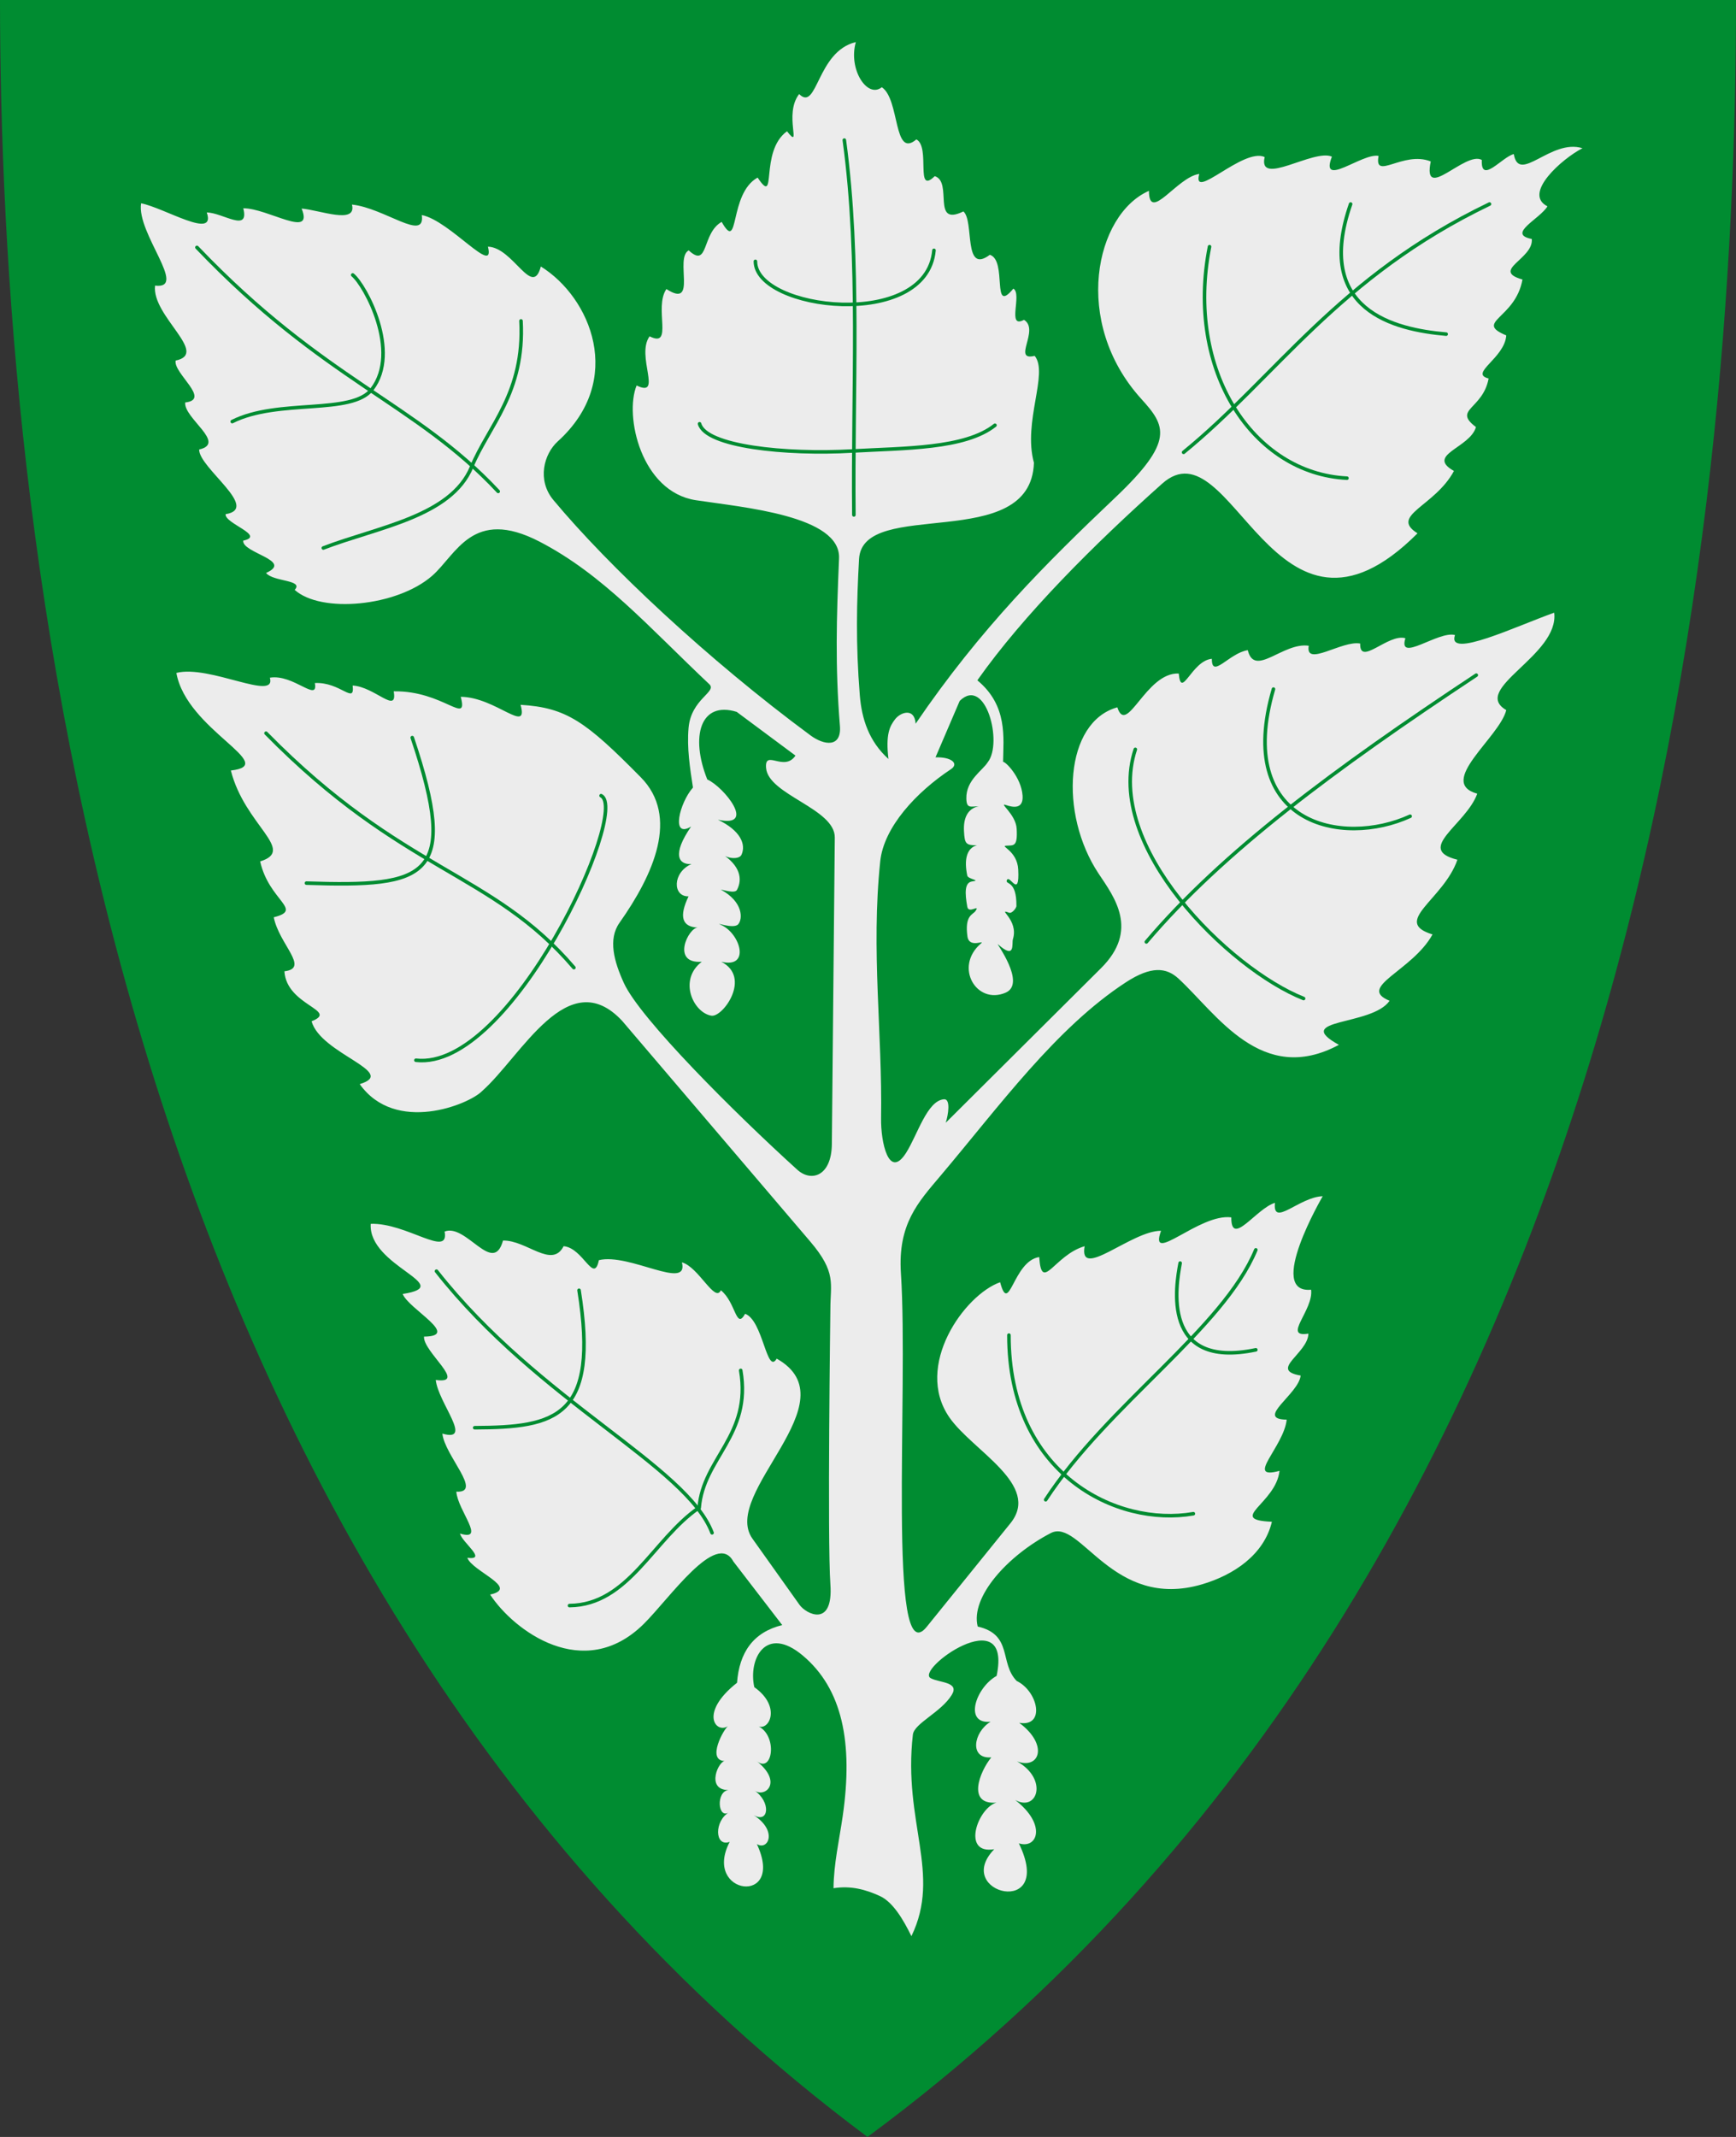 <?xml version="1.0" encoding="UTF-8" standalone="no"?>
<!-- Created with Inkscape (http://www.inkscape.org/) -->

<svg
   xmlns:svg="http://www.w3.org/2000/svg"
   xmlns="http://www.w3.org/2000/svg"
   version="1.1"
   width="390"
   height="480"
   id="svg4228">
  <rect width="100%" height="100%" fill="#333333" stroke="none"/>
  <defs
     id="defs4232" />
  <path
     d="M 0,0 C 130,0 260,0 390,0 389.99,114.998 370.786,350.147 194.888,479.998 20.791,350.089 0.081,115.022 0,0 z"
     id="path4240-0"
     style="fill:#008c31;fill-opacity:1;stroke:none" />
  <path
     d="m 192.257,9.455 c -8.796,2.099 -8.613,15.755 -12.724,11.673 -3.575,4.588 0.805,12.854 -2.729,8.359 -6.323,4.57 -2.068,17.186 -6.603,10.4 -6.564,3.643 -3.991,17.172 -8.077,9.953 -4.537,2.559 -2.871,10.578 -7.4,6.403 -3.24,1.715 2.065,13.248 -5.013,8.684 -2.88,4.168 1.687,13.384 -3.777,10.617 -3.15,4.347 3.069,13.947 -2.915,11.041 -2.784,6.79 0.998,23.89 13.315,25.773 10.693,1.624 32.575,3.471 32.163,13.065 -0.572,13.317 -0.89,24.274 0.193,37.616 0.403,4.967 -3.562,4.392 -6.603,2.146 -23.016,-16.994 -45.452,-38.075 -57.767,-52.872 -3.721,-4.471 -2.134,-10.344 0.979,-13.162 15.242,-13.795 7.364,-32.368 -3.797,-39.29 -1.903,7.216 -6.167,-4.289 -11.886,-4.457 1.715,6.852 -8.535,-5.853 -14.857,-7.099 0.853,6.168 -8.386,-1.609 -15.691,-2.351 1.139,4.564 -7.247,1.222 -11.307,0.894 2.804,6.941 -7.547,-0.077 -13.108,-0.068 1.42,5.585 -4.626,0.983 -8.204,0.942 2.194,6.294 -9.48,-1.025 -14.751,-2.058 -1.064,6.738 10.671,19.388 3.137,18.489 -0.801,6.839 12.297,15.253 4.622,16.838 -0.547,2.866 8.056,8.764 2.146,9.41 -0.359,3.522 9.38,9.145 3.137,10.565 -0.069,4.125 13.84,13.253 5.943,14.527 -0.279,2.088 9.117,4.822 3.962,5.943 -0.336,2.776 11.404,4.465 5.118,7.264 1.615,2.01 8.569,1.493 6.438,3.797 5.913,5.328 22.948,3.758 30.867,-3.148 5.456,-4.758 9.069,-15.502 24.149,-7.684 14.304,7.416 24.599,19.272 38.127,32.018 1.833,1.727 -4.102,3.28 -4.659,9.85 -0.381,4.497 0.306,8.915 0.991,13.372 -3.005,3.372 -5.047,11.582 -0.413,8.749 -4.378,6.332 -2.808,8.632 0.083,8.419 -4.312,1.892 -4.27,7.362 -0.66,7.264 -2.186,4.55 -1.473,6.869 2.064,7.016 -2.103,0.013 -6.059,8.178 0.908,7.676 -5.338,4.075 -1.908,11.444 2.155,12.115 2.582,0.426 9.09,-8.625 2.22,-12.115 6.62,1.58 4.314,-6.303 0,-8.254 -1.959,-0.886 2.728,1.044 3.797,-0.156 1.069,-1.2 1.15,-5.061 -3.915,-7.804 1.951,0.449 3.293,0.752 3.668,0.036 1.232,-2.355 0.776,-5.426 -3.59,-8.184 1.357,1.303 4.084,1.418 4.581,0.343 1.086,-2.349 -0.245,-5.476 -5.288,-7.883 8.857,1.932 1.284,-7.433 -2.388,-9.038 -3.862,-9.65 -1.567,-17.708 6.603,-15.188 l 13.207,9.822 c -2.551,3.771 -6.978,-1.544 -6.603,2.792 0.522,6.034 15.498,9.113 15.435,15.615 0,0 -0.443,45.893 -0.66,68.84 -0.068,7.222 -4.619,8.624 -7.759,5.778 -14.138,-12.811 -35.3,-33.929 -38.96,-41.931 -2.21,-4.833 -3.599,-9.84 -0.991,-13.537 7.689,-10.896 13.48,-23.875 4.787,-32.687 -12.377,-12.546 -16.688,-15.646 -27.005,-16.278 1.834,6.77 -5.54,-1.722 -13.44,-1.798 1.726,6.641 -3.867,-1.421 -15.063,-1.23 0.91,5.315 -4.234,-1.024 -9.227,-1.301 0.53,4.41 -2.724,-0.852 -8.488,-0.564 0.811,4.523 -4.793,-2.081 -10.107,-1.198 1.552,5.462 -13.57,-2.967 -21.003,-1.073 2.289,12.889 23.371,20.66 12.239,21.919 3.136,12.376 14.793,17.864 6.581,20.424 2.003,8.921 9.852,10.84 3.054,12.546 1.224,6.121 8.162,11.45 2.394,12.134 0.478,7.765 12.358,8.747 6.108,11.226 2.004,7.341 19.648,11.434 10.813,14.115 8.027,11.292 24.554,4.581 27.486,1.568 8.846,-7.826 19.278,-28.843 31.474,-15.771 l 42.258,49.573 c 5.924,6.95 4.517,9.48 4.517,15.063 0,0 -0.7,52.053 0,61.906 0.7,9.854 -5.455,6.702 -6.933,4.622 L 169.045,345.622 c -7.288,-10.249 22.476,-30.841 5.448,-40.445 -2.239,3.792 -3.066,-8.637 -7.099,-10.07 -2.074,3.72 -2.045,-2.558 -5.448,-5.283 -1.35,2.892 -4.99,-5.238 -8.749,-6.273 1.603,6.489 -11.825,-2.163 -18.654,-0.495 -1.151,5.501 -3.505,-2.766 -7.924,-3.137 -2.623,5.162 -8.339,-1.402 -13.617,-1.262 -2.213,7.981 -8.277,-3.927 -13.117,-2.029 1.103,6.089 -8.534,-2.006 -16.602,-1.729 -0.602,9.609 19.501,13.844 7.182,15.751 1.29,3.355 13.198,9.5 4.787,9.575 -0.229,3.422 9.91,10.771 2.641,9.74 0.556,5.17 8.578,14.08 1.486,12.051 0.521,4.972 9.213,13.368 3.137,13.042 0.303,4.234 6.802,11.227 0.825,9.41 0.484,2.034 6.277,6.04 1.651,5.448 1.08,3.028 11.839,6.787 5.118,8.254 5.231,8.016 21.004,19.934 34.502,6.603 5.782,-5.71 16.317,-21.092 20.14,-14.032 l 10.978,14.28 c -6.571,1.623 -9.648,6.203 -10.153,12.959 -8.669,6.836 -4.667,11.6 -1.969,9.7 -0.885,0.431 -5.139,7.997 -0.59,7.882 -1.489,-0.391 -4.656,6.527 0.66,6.521 -2.874,0.237 -2.456,6.769 0.165,4.952 -3.424,1.924 -3.333,7.918 0.083,6.686 -6.233,11.971 12.625,14.484 6.108,0.495 2.513,1.55 4.779,-2.977 -0.743,-6.521 3.449,2.041 3.976,-2.979 0.165,-5.53 2.351,1.764 6.63,-1.796 0.413,-6.686 3.761,3.239 4.974,-5.868 0.248,-7.841 2.526,1.503 5.65,-4.204 -0.66,-8.667 -1.406,-6.305 2.566,-14.1 10.896,-7.099 8.837,7.428 11.371,19.485 8.957,36.105 -0.793,5.46 -2.011,10.728 -2.058,16.15 4.002,-0.62 7.276,0.34 10.352,1.728 3.035,1.369 5.368,5.423 7.147,9.045 6.805,-14.026 -1.948,-25.571 0.33,-45.273 0.291,-2.528 6.32,-4.994 8.731,-8.916 1.799,-2.926 -2.692,-2.712 -4.652,-3.72 -3.993,-1.756 18.355,-17.854 14.732,-0.554 -4.702,2.625 -7.466,10.909 -1.361,10.294 -3.919,2.398 -4.769,8.422 0.165,8.007 -2.652,3.252 -5.548,10.712 1.166,10.161 -4.234,1.211 -7.921,11.73 -0.505,10.474 -9.576,9.907 13.798,15.681 5.53,-1.321 4.214,1.345 6.315,-4.228 -0.825,-9.74 4.98,2.764 7.508,-4.673 0.413,-8.667 5.114,1.891 7.124,-3.768 0.495,-8.667 5.916,1.012 4.298,-7.047 -0.578,-9.41 -3.93,-4.053 -0.8,-10.381 -8.749,-12.216 -1.681,-6.639 6.73,-15.954 16.414,-20.992 6.656,-3.463 13.846,17.46 34.019,11.5 7.041,-2.08 13.879,-6.602 15.66,-14.042 -10.296,-0.447 0.937,-4.077 1.706,-11.437 -7.949,2.137 0.955,-5.353 1.619,-11.499 -7.233,-0.103 2.662,-5.677 3.137,-9.905 -7.252,-1.234 1.639,-4.96 1.741,-9.421 -5.97,0.986 1.193,-5.249 0.602,-9.863 -10.234,0.956 2.61,-20.997 2.61,-20.997 -5.293,0.163 -11.307,7.099 -10.73,1.486 -4.174,1.223 -9.854,10.096 -9.807,3.262 -7.199,-0.954 -18.671,11.002 -15.781,3.012 -6.623,-0.042 -18.551,11.278 -17.169,3.467 -6.827,1.974 -9.655,10.597 -10.203,2.436 -5.898,0.901 -6.73,13.361 -8.781,5.653 -8.014,2.83 -19.427,18.795 -11.391,30.375 5.206,7.501 20.687,15.133 13.702,23.772 l -18.819,23.277 c -8.886,10.991 -4.034,-52.926 -5.778,-79.405 -0.731,-11.099 3.861,-15.971 8.915,-21.956 13.255,-15.697 25.954,-33.207 41.601,-43.417 5.704,-3.722 9.106,-3.367 11.841,-0.846 8.595,7.921 18.674,24.19 36.033,14.879 -10.829,-5.997 7.476,-4.163 11.391,-9.905 -7.511,-3.05 5.095,-6.652 9.645,-14.896 -9.313,-2.848 2.507,-7.805 5.591,-16.783 -9.626,-2.376 1.932,-7.857 4.459,-14.832 -9.203,-2.556 4.999,-12.635 6.517,-18.774 -8.128,-4.743 11.959,-12.257 10.767,-21.879 -8.287,2.923 -24.221,10.549 -22.286,5.017 -3.714,-1.01 -12.901,6.386 -11.143,0.719 -3.86,-1.132 -10.315,6.426 -10.153,1.197 -4.043,-0.79 -12.419,5.407 -11.556,0.495 -5.771,-0.868 -12.166,7.241 -13.702,0.991 -4.17,0.626 -8.12,6.587 -8.066,1.938 -4.547,0.405 -6.89,9.301 -7.44,3.305 -7.406,-0.314 -11.678,14.212 -13.796,7.593 -11.818,3.271 -13.139,23.914 -4.21,37.35 3.487,5.247 9.227,12.66 0.495,21.296 l -34.833,34.667 c 0.579,-1.824 1.133,-5.395 -0.397,-5.273 -3.795,0.303 -5.931,7.969 -8.518,12.041 -3.877,6.105 -5.699,-2.417 -5.613,-7.759 0.309,-19.236 -2.286,-37.63 -0.193,-57.716 0.808,-7.761 8.171,-15.592 15.876,-20.699 1.895,-1.256 0.115,-2.793 -3.458,-2.667 l 5.439,-12.686 c 5.837,-5.697 9.747,9.47 6.295,13.789 -1.147,1.856 -4.895,3.994 -4.803,8.141 0.053,2.423 0.99,1.729 3.202,1.743 0.967,0.006 -4.095,-0.745 -3.731,5.638 0.158,2.773 0.389,3.143 2.976,3.123 1.391,-0.011 -3.828,-0.787 -2.24,6.804 0.176,0.843 3.208,1.048 1.117,1.31 -1.766,0.222 -1.66,2.662 -1.111,5.703 0.305,1.686 2.969,-0.731 1.837,0.954 -0.556,0.828 -2.474,0.92 -1.804,5.709 0.394,2.82 4.175,0.596 3.009,1.599 -6.077,5.226 -0.991,13.837 5.559,11.032 4.783,-2.048 -2.326,-11.415 -1.717,-10.874 4.012,3.564 3.065,-0.17 3.366,-1.145 1.356,-4.406 -3.741,-6.995 -0.875,-5.949 0.685,0.25 1.657,-1.087 1.661,-1.488 0.065,-5.935 -2.549,-4.743 -2.159,-5.789 0.587,-1.573 2.901,4.404 2.564,-2.406 -0.211,-4.271 -4.188,-5.275 -2.701,-5.369 1.674,-0.106 2.585,0.323 2.351,-3.802 -0.189,-3.328 -4.223,-5.956 -2.391,-5.324 1.5,0.517 3.936,1.023 3.717,-2.122 -0.289,-4.137 -3.89,-7.717 -4.382,-7.574 0.064,-5.369 1.119,-12.616 -5.778,-18.324 10.333,-14.662 26.176,-30.491 41.516,-44.169 15.784,-14.074 25.126,43.428 57.369,11.152 -6.397,-4.031 3.885,-5.996 8.184,-14.004 -6.431,-3.641 3.625,-5.15 4.946,-9.865 -5.312,-3.992 1.556,-3.943 2.845,-10.912 -4.5,-1.127 3.607,-4.533 3.964,-9.675 -7.358,-3.068 2.055,-3.689 3.64,-12.555 -7.238,-2.057 2.559,-4.644 2.092,-9.105 -5.717,-1.12 1.818,-4.479 3.521,-7.334 -5.665,-2.856 3.387,-10.768 7.87,-13.053 -7.105,-2.221 -14.265,8.164 -15.435,1.321 -2.594,0.603 -7.45,6.91 -7.181,1.321 -3.655,-2.139 -13.402,9.722 -11.473,0.33 -6.191,-2.472 -12.79,4.426 -11.721,-1.238 -3.602,-0.769 -13.304,7.443 -10.483,0.165 -4.063,-1.86 -16.685,6.909 -15.105,0.083 -4.789,-2.204 -16.446,10.133 -14.692,3.797 -4.973,0.654 -11.286,11.113 -11.308,3.797 -12.052,5.281 -17.34,29.517 -1.733,46.719 5.497,6.058 7.571,9.451 -5.778,22.121 -15.529,14.74 -30.24,29.327 -44.903,50.846 -0.249,-3.667 -3.4,-2.587 -4.622,-0.991 -1.204,1.574 -2.136,3.366 -1.486,8.915 -4.395,-3.978 -6.007,-8.997 -6.438,-14.362 -0.928,-11.552 -0.702,-20.952 -0.165,-30.54 0.782,-13.967 38.586,-1.079 39.29,-21.626 -2.534,-9.207 3.349,-20.113 0.165,-24.02 -5.172,1.265 1.214,-5.842 -2.394,-8.089 -3.968,2.129 -0.328,-5.787 -2.394,-7.016 -5.027,6.12 -1.276,-6.327 -5.283,-7.594 -6.052,4.538 -3.443,-7.596 -5.943,-9.74 -7.276,3.548 -2.283,-6.647 -6.438,-7.924 -4.493,4.391 -0.877,-6.591 -4.127,-8.254 -5.222,4.457 -3.661,-8.993 -7.759,-11.721 -3.26,2.612 -7.572,-4.014 -5.843,-10.127 l 7e-5,0 0,2e-5 0,-2e-5 0,3e-4 z"
     id="path3775"
     style="fill:#ececec;stroke:none" />
  <path
     d="m 130.086,289.824 c 4.555,28.639 -5.161,30.79 -23.442,30.871"
     id="path3087"
     style="fill:none;stroke:#008c31;stroke-width:0.8;stroke-linecap:round;stroke-linejoin:miter;stroke-miterlimit:4;stroke-opacity:1;stroke-dasharray:none" />
  <path
     d="m 166.404,307.818 c 2.503,14.582 -8.444,19.69 -9.327,30.871"
     id="path3089"
     style="fill:none;stroke:#008c31;stroke-width:0.8;stroke-linecap:round;stroke-linejoin:miter;stroke-miterlimit:4;stroke-opacity:1;stroke-dasharray:none" />
  <path
     d="m 156.994,338.689 c -10.23,7.017 -15.791,21.814 -29.055,21.956"
     id="path3091"
     style="fill:none;stroke:#008c31;stroke-width:0.8;stroke-linecap:round;stroke-linejoin:miter;stroke-miterlimit:4;stroke-opacity:1;stroke-dasharray:none" />
  <path
     d="M 159.966,344.302 C 154.224,329.176 121.197,314.942 98.059,285.532"
     id="path3093"
     style="fill:none;stroke:#008c31;stroke-width:0.8;stroke-linecap:round;stroke-linejoin:miter;stroke-miterlimit:4;stroke-opacity:1;stroke-dasharray:none" />
  <path
     d="m 282.127,280.744 c -7.327,17.72 -33.292,34.778 -47.214,56.128"
     id="path3095"
     style="fill:none;stroke:#008c31;stroke-width:0.8;stroke-linecap:round;stroke-linejoin:miter;stroke-miterlimit:4;stroke-opacity:1;stroke-dasharray:none" />
  <path
     d="m 226.659,299.894 c -0.027,31.263 24.243,43.115 41.436,40.115"
     id="path3097"
     style="fill:none;stroke:#008c31;stroke-width:0.8;stroke-linecap:round;stroke-linejoin:miter;stroke-miterlimit:4;stroke-opacity:1;stroke-dasharray:none" />
  <path
     d="m 265.124,283.716 c -0.895,4.848 -4.397,23.951 17.004,19.48"
     id="path3099"
     style="fill:none;stroke:#008c31;stroke-width:0.8;stroke-linecap:round;stroke-linejoin:miter;stroke-miterlimit:4;stroke-opacity:1;stroke-dasharray:none" />
  <path
     d="m 255.054,168.323 c -7.183,21.596 21.111,49.358 37.804,55.963"
     id="path3101"
     style="fill:none;stroke:#008c31;stroke-width:0.8;stroke-linecap:round;stroke-linejoin:miter;stroke-miterlimit:4;stroke-opacity:1;stroke-dasharray:none" />
  <path
     d="m 257.53,211.575 c 17.208,-20.266 42.204,-38.799 74.122,-59.925"
     id="path3103"
     style="fill:none;stroke:#008c31;stroke-width:0.8;stroke-linecap:round;stroke-linejoin:miter;stroke-miterlimit:4;stroke-opacity:1;stroke-dasharray:none" />
  <path
     d="m 286.089,154.786 c -8.877,30.313 15.399,35.574 30.705,28.559"
     id="path3105"
     style="fill:none;stroke:#008c31;stroke-width:0.8;stroke-linecap:round;stroke-linejoin:miter;stroke-miterlimit:4;stroke-opacity:1;stroke-dasharray:none" />
  <path
     d="m 271.727,55.406 c -5.507,27.884 9.816,50.964 30.871,52.001"
     id="path3107"
     style="fill:none;stroke:#008c31;stroke-width:0.8;stroke-linecap:round;stroke-linejoin:miter;stroke-miterlimit:4;stroke-opacity:1;stroke-dasharray:none" />
  <path
     d="m 303.423,45.831 c -8.311,23.902 9.842,28.215 21.461,29.22"
     id="path3109"
     style="fill:none;stroke:#008c31;stroke-width:0.8;stroke-linecap:round;stroke-linejoin:miter;stroke-miterlimit:4;stroke-opacity:1;stroke-dasharray:none" />
  <path
     d="M 334.624,45.831 C 300.54,62.215 286.677,84.663 265.897,101.601"
     id="path3111"
     style="fill:none;stroke:#008c31;stroke-width:0.8;stroke-linecap:round;stroke-linejoin:miter;stroke-miterlimit:4;stroke-opacity:1;stroke-dasharray:none" />
  <path
     d="m 189.681,31.469 c 3.687,27.092 1.84,56.048 2.146,84.192"
     id="path3113"
     style="fill:none;stroke:#008c31;stroke-width:0.8;stroke-linecap:round;stroke-linejoin:miter;stroke-miterlimit:4;stroke-opacity:1;stroke-dasharray:none" />
  <path
     d="m 157.159,95.191 c 1.4,5.082 19.265,6.978 34.334,6.113 11.595,-0.665 25.318,-0.433 32.03,-5.783"
     id="path3115"
     style="fill:none;stroke:#008c31;stroke-width:0.8;stroke-linecap:round;stroke-linejoin:miter;stroke-miterlimit:4;stroke-opacity:1;stroke-dasharray:none" />
  <path
     d="m 169.706,58.707 c 0.012,10.966 38.444,15.63 40.115,-2.476"
     id="path3117"
     style="fill:none;stroke:#008c31;stroke-width:0.8;stroke-linecap:round;stroke-linejoin:miter;stroke-miterlimit:4;stroke-opacity:1;stroke-dasharray:none" />
  <path
     d="m 79.24,61.761 c 2.854,2.338 10.831,17.222 4.333,25.664 -4.531,5.887 -21.091,2.056 -31.407,7.27"
     id="path3119"
     style="fill:none;stroke:#008c31;stroke-width:0.8;stroke-linecap:round;stroke-linejoin:miter;stroke-miterlimit:4;stroke-opacity:1;stroke-dasharray:none" />
  <path
     d="m 72.637,123.09 c 12.132,-4.673 28.688,-7.018 33.313,-18.198 3.834,-9.268 11.959,-16.637 11.095,-32.812"
     id="path3121"
     style="fill:none;stroke:#008c31;stroke-width:0.8;stroke-linecap:round;stroke-linejoin:miter;stroke-miterlimit:4;stroke-opacity:1;stroke-dasharray:none" />
  <path
     d="M 111.926,110.379 C 93.236,90.378 72.892,85.592 44.242,55.571"
     id="path3123"
     style="fill:none;stroke:#008c31;stroke-width:0.8;stroke-linecap:round;stroke-linejoin:miter;stroke-miterlimit:4;stroke-opacity:1;stroke-dasharray:none" />
  <path
     d="m 59.76,164.691 c 30.844,31.395 50.653,30.981 69.17,52.662"
     id="path3125"
     style="fill:none;stroke:#008c31;stroke-width:0.8;stroke-linecap:round;stroke-linejoin:miter;stroke-miterlimit:4;stroke-opacity:1;stroke-dasharray:none" />
  <path
     d="m 92.612,165.681 c 10.671,31.663 3.309,33.558 -23.772,32.686"
     id="path3127"
     style="fill:none;stroke:#008c31;stroke-width:0.8;stroke-linecap:round;stroke-linejoin:miter;stroke-miterlimit:4;stroke-opacity:1;stroke-dasharray:none" />
  <path
     d="m 93.437,238.153 c 21.402,2.457 48.188,-56.224 41.601,-59.43"
     id="path3129"
     style="fill:none;stroke:#008c31;stroke-width:0.8;stroke-linecap:round;stroke-linejoin:miter;stroke-miterlimit:4;stroke-opacity:1;stroke-dasharray:none" />
</svg>
